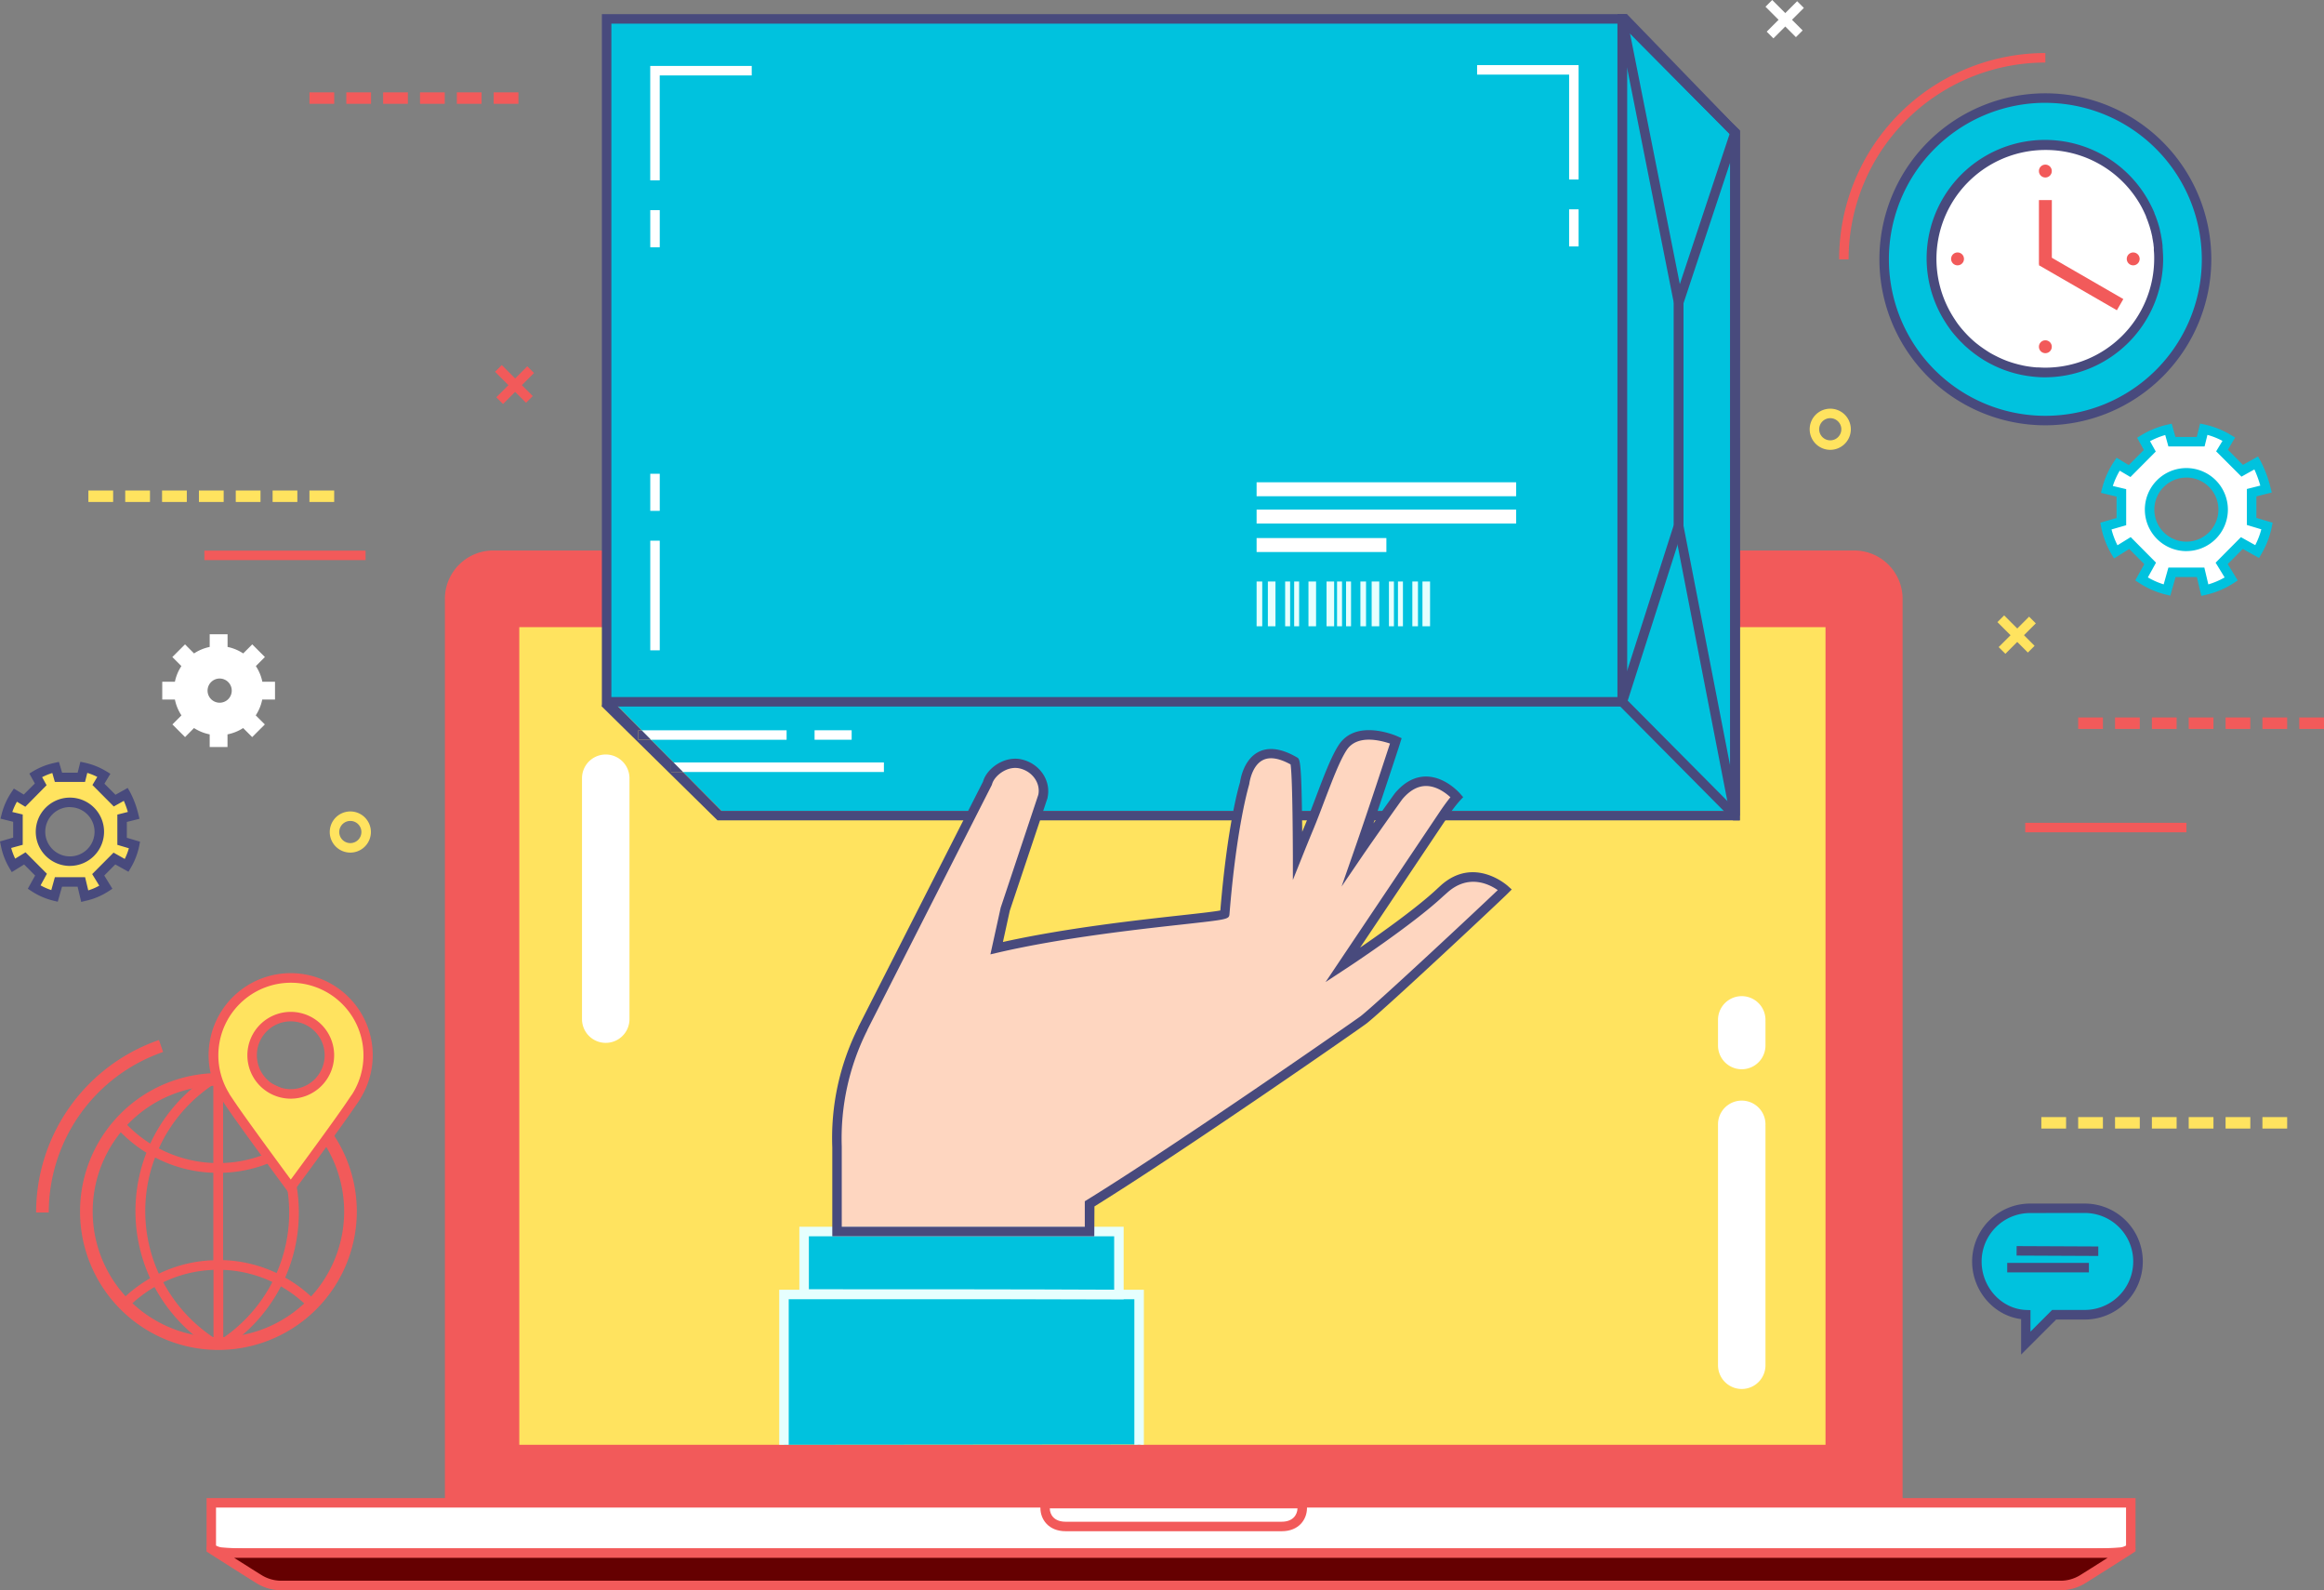 <svg xmlns="http://www.w3.org/2000/svg" viewBox="0 0 734.37 502.37"><rect x="0" y="0" width="734.37" height="502.37" fill="#808080" stroke="none"/><defs><style>.cls-1{fill:#fff;}.cls-2{fill:#00c2de;}.cls-3{fill:#ffe35f;}.cls-4{fill:#f25a5a;}.cls-5{fill:#650001;}.cls-6{fill:#484a7d;}.cls-7{fill:#e6fffe;}.cls-8{fill:#fed6c0;}</style></defs><title>fulfillment</title><g id="Capa_2" data-name="Capa 2"><g id="Secondary_shapes" data-name="Secondary shapes"><path class="cls-1" d="M711.46,164.73v-9.07l4.59-1.16a34.92,34.92,0,0,0-3.09-8.26l-4.44,2.48-6.39-6.42,2.15-3.61a25.64,25.64,0,0,0-7.91-3.17l-1,4h-9l-1.12-3.92a25.68,25.68,0,0,0-7.87,3.2l2,3.57-6.39,6.42-3.64-2.19a25.88,25.88,0,0,0-3.57,8l4.6,1.1v9.09l-4.91,1.41a25.8,25.8,0,0,0,3.1,8.16l4.51-2.79,6.39,6.43-2.72,4.92a25.61,25.61,0,0,0,8,3.52l1.58-5.57h9l1.34,5.65a25.5,25.5,0,0,0,8.32-3.54L702,178l6.39-6.42,4.85,2.7a25.9,25.9,0,0,0,3.11-8.08ZM690.9,172.6A11.62,11.62,0,1,1,702.47,161,11.59,11.59,0,0,1,690.9,172.6Z"/><path class="cls-2" d="M695.6,188.25l-1.41-5.94h-6.72l-1.67,5.87-1.4-.34a27.15,27.15,0,0,1-8.51-3.72l-1.16-.76,2.85-5.15-4.76-4.78-4.8,3-.78-1.32a27.37,27.37,0,0,1-3.29-8.63l-.27-1.35,5.14-1.48v-6.77l-4.93-1.18.37-1.47a27.4,27.4,0,0,1,3.77-8.43l.79-1.19,3.86,2.32,4.76-4.79-2.13-3.84,1.22-.75a27.21,27.21,0,0,1,8.33-3.39l1.38-.31,1.19,4.19h6.73l1.06-4.24,1.42.31a27.17,27.17,0,0,1,8.37,3.35l1.27.77L704,142.07l4.76,4.79,4.75-2.65.74,1.29a36.41,36.41,0,0,1,3.24,8.63l.37,1.46L713,156.82v6.79l5.14,1.52-.27,1.34a27.42,27.42,0,0,1-3.29,8.55l-.74,1.26-5.13-2.86-4.76,4.78,3.16,5.16-1.22.8a27,27,0,0,1-8.8,3.75Zm-10.4-8.94h11.36l1.26,5.31a24,24,0,0,0,5.15-2.2l-2.85-4.66,8-8.06,4.52,2.52a24.35,24.35,0,0,0,1.92-5L710,165.85V154.48l4.24-1.07a35.27,35.27,0,0,0-1.87-5.11l-4.08,2.28-8-8,2-3.3a24.18,24.18,0,0,0-4.75-1.9l-.91,3.66H685.2l-1-3.61a24.15,24.15,0,0,0-4.8,1.95l1.81,3.27-8,8.05-3.39-2a24.36,24.36,0,0,0-2.18,4.83l4.22,1v11.4l-4.63,1.33a24.26,24.26,0,0,0,1.88,5l4.18-2.58,8,8.07-2.58,4.66a24.13,24.13,0,0,0,5,2.2Zm5.69-5.2A13.12,13.12,0,1,1,704,161,13.11,13.11,0,0,1,690.9,174.1Zm0-23.23A10.12,10.12,0,1,0,701,161,10.1,10.1,0,0,0,690.9,150.87Z"/><rect class="cls-1" x="562.25" y="-0.93" width="3" height="13.6" transform="translate(160.97 400.35) rotate(-45)"/><rect class="cls-1" x="557.34" y="4.75" width="13.6" height="3" transform="translate(160.81 400.74) rotate(-45)"/><rect class="cls-3" x="27.93" y="154.96" width="7.82" height="3.62"/><rect class="cls-3" x="39.57" y="154.96" width="7.82" height="3.62"/><rect class="cls-3" x="51.21" y="154.96" width="7.82" height="3.62"/><rect class="cls-3" x="62.86" y="154.96" width="7.82" height="3.62"/><rect class="cls-3" x="74.5" y="154.96" width="7.82" height="3.62"/><rect class="cls-3" x="86.14" y="154.96" width="7.82" height="3.62"/><rect class="cls-3" x="97.78" y="154.96" width="7.82" height="3.62"/><path class="cls-4" d="M586.11,175.45H155.68A13.87,13.87,0,0,0,142.08,189V474.76H599.71V189A13.87,13.87,0,0,0,586.11,175.45Z"/><path class="cls-4" d="M601.21,476.26H140.58V189a15.3,15.3,0,0,1,15.07-15.09H586.14A15.3,15.3,0,0,1,601.21,189Zm-457.62-3H598.21V189a12.3,12.3,0,0,0-12.11-12.09H155.68a12.3,12.3,0,0,0-12.09,12.12Z"/><rect class="cls-3" x="162.59" y="196.63" width="415.76" height="261.29"/><path class="cls-4" d="M579.85,459.43H161.09V195.13H579.85Zm-415.76-3H576.85V198.13H164.09Z"/><path class="cls-1" d="M658.52,474.76H66.76v13.94s.24,1.35,3.55,1.68c2.8.28,7.1.27,7.1.27H662.67s4.3,0,7.1-.27c3.31-.33,3.55-1.68,3.55-1.68V474.76Z"/><path class="cls-4" d="M662.72,492.15H77.41c-.17,0-4.41,0-7.25-.28-4.12-.41-4.77-2.33-4.88-2.91l0-.26V473.26H674.82v16c0,.13-.09,0-.2.24-.38.81-1.48,2.05-4.7,2.37C667.21,492.14,663.26,492.15,662.72,492.15ZM68.26,488.26a4.68,4.68,0,0,0,2.2.62c2.69.27,6.91.27,6.95.26H662.67s4.25,0,6.95-.26a4.68,4.68,0,0,0,2.2-.62v-12H68.26Z"/><path class="cls-4" d="M405,483.74H336.76c-5.49,0-8-3.8-8-7.34v-2.88H413v2.88C413,479.93,410.53,483.74,405,483.74Zm-73.27-7.22c0,2,1.38,4.22,5,4.22H405c3.62,0,4.95-2.25,5-4.22Z"/><path class="cls-5" d="M399,490.65H68.81s10.92,7,13.27,8.38a13.27,13.27,0,0,0,6.21,1.84H651.66a13.27,13.27,0,0,0,6.22-1.84c2.35-1.43,13.27-8.38,13.27-8.38Z"/><path class="cls-4" d="M651.66,502.37H88.3a14.77,14.77,0,0,1-7-2.06c-2.34-1.42-12.85-8.12-13.3-8.4l-2.73-1.74v-1.59l.48.56H674.82v.94L672,491.91c-.45.28-11,7-13.3,8.4A14.78,14.78,0,0,1,651.66,502.37ZM74,492.15c3.32,2.11,7.55,4.78,8.9,5.6a11.93,11.93,0,0,0,5.44,1.62H651.66a11.88,11.88,0,0,0,5.44-1.62c1.35-.82,5.57-3.5,8.89-5.6Z"/><path class="cls-1" d="M453.7,97.69A5.69,5.69,0,1,1,459.4,92,5.7,5.7,0,0,1,453.7,97.69Zm0-8.39A2.69,2.69,0,1,0,456.4,92,2.7,2.7,0,0,0,453.7,89.3Z"/><polygon class="cls-2" points="548.27 257.67 512.61 221.71 512.61 5.97 548.27 41.92 548.27 257.67"/><path class="cls-2" d="M512.61,221.71l34.16,34.46H228l-34.66-34.95Z"/><path class="cls-6" d="M549.77,259.17h-2.12l-36.53-36.84V4.47h3l35.66,36.84Zm-35.66-38.07L546.77,254V42.54L514.11,9.61Z"/><rect class="cls-2" x="191.69" y="5.97" width="320.92" height="215.74"/><path class="cls-6" d="M514.11,223.21H190.19V4.47H514.11Zm-320.92-3H511.11V7.47H193.19Z"/><rect class="cls-1" x="397.08" y="152.36" width="82.01" height="4.41"/><rect class="cls-1" x="397.08" y="160.99" width="82.01" height="4.41"/><rect class="cls-1" x="397.08" y="169.98" width="41.01" height="4.41"/><rect class="cls-7" x="397.08" y="183.71" width="1.78" height="14.14"/><rect class="cls-7" x="400.64" y="183.71" width="2.4" height="14.14"/><rect class="cls-7" x="406.1" y="183.71" width="1.57" height="14.14"/><rect class="cls-7" x="408.95" y="183.71" width="1.57" height="14.14"/><rect class="cls-7" x="413.47" y="183.71" width="2.4" height="14.14"/><rect class="cls-7" x="419.18" y="183.71" width="2.4" height="14.14"/><rect class="cls-7" x="422.5" y="183.71" width="1.57" height="14.14"/><rect class="cls-7" x="425.35" y="183.71" width="1.57" height="14.14"/><rect class="cls-7" x="429.88" y="183.71" width="1.78" height="14.14"/><rect class="cls-7" x="433.44" y="183.71" width="2.4" height="14.14"/><rect class="cls-7" x="438.9" y="183.71" width="1.57" height="14.14"/><rect class="cls-7" x="441.75" y="183.71" width="1.57" height="14.14"/><rect class="cls-7" x="446.29" y="183.71" width="1.78" height="14.14"/><rect class="cls-7" x="449.49" y="183.71" width="2.4" height="14.14"/><polygon class="cls-1" points="208.47 56.97 205.47 56.97 205.47 20.83 237.54 20.83 237.54 23.83 208.47 23.83 208.47 56.97"/><polygon class="cls-6" points="513.37 4.6 512.3 4.73 512.3 7.79 546.77 42.54 546.77 256.17 227.98 256.17 215.8 243.88 212.07 243.88 212.07 240.88 212.82 240.88 205.69 233.7 201.7 233.7 201.7 230.7 202.72 230.7 193.32 221.22 193.39 220.84 190.66 220.84 190.19 223.21 226.73 259.17 549.77 259.17 549.77 41.31 513.37 4.6"/><polygon class="cls-1" points="248.56 233.7 248.56 230.7 202.72 230.7 205.69 233.7 248.56 233.7"/><polygon class="cls-6" points="201.7 233.7 205.69 233.7 202.72 230.7 201.7 230.7 201.7 233.7"/><polygon class="cls-1" points="279.31 243.88 279.31 240.88 212.82 240.88 215.8 243.88 279.31 243.88"/><polygon class="cls-6" points="212.07 243.88 215.8 243.88 212.82 240.88 212.07 240.88 212.07 243.88"/><rect class="cls-1" x="257.4" y="230.7" width="11.72" height="3"/><rect class="cls-1" x="205.48" y="66.39" width="3" height="11.72"/><path class="cls-8" d="M456.4,280.82,455,282.07c-9.79,9.12-30.72,22.87-30.72,22.87l32-47.7a42.42,42.42,0,0,1,4.11-5.42s-9.3-11-18.34-.34c-.36.43-9.3,13-12.92,18.34,5.88-16.84,12-35.78,12-35.78s-11.84-5.33-16.76,2.11c-3.39,5.14-7,16.47-10.69,25.42-1.22,2.94-2.42,5.91-3.59,8.82-.07-15.17-.31-29.45-1-29.84l-.09-.05c-14-8-15.66,7-15.66,7s-3.93,12.27-6.28,41.23c-.1,1.24-40.21,3.49-72.09,10.87l2.7-12.28,11.92-35.76c1-4.5-2.15-9-7-10.17S312.91,244,312,247.48l-39.37,77.45V325a76.86,76.86,0,0,0-8.17,37.39v26.65h79.8v-8.72c29.42-18.18,85.52-57.29,86.62-58.16,5.85-4.6,43.17-39.53,44.58-41.05l.05-.05S466.07,272.24,456.4,280.82Z"/><polyline class="cls-2" points="359.95 456.33 359.95 408.95 247.73 408.95 247.73 456.43"/><polygon class="cls-5" points="360.45 456.33 359.45 456.33 359.45 409.45 248.23 409.45 248.23 455.97 247.23 455.97 247.23 408.45 360.45 408.45 360.45 456.33"/><path class="cls-2" d="M353.57,409V389.06H254.1V408.8C276.5,408.8,320.07,408.81,353.57,409Z"/><polygon class="cls-7" points="361.45 456.43 358.45 456.43 358.45 410.45 249.23 410.45 249.23 456.43 246.23 456.43 246.23 407.45 361.45 407.45 361.45 456.43"/><path class="cls-7" d="M355.07,410.46h-1.51c-33.12-.14-76.54-.16-99.47-.15h-1.5V387.56H355.07Zm-91.73-3.16c23.71,0,59.87,0,88.73.14V390.56H255.6V407.3Z"/><path class="cls-6" d="M345.79,390.56H263v-28.1a77.77,77.77,0,0,1,8.17-37.8v-.1l.16-.32,39.3-77.31c1.19-4.24,6.85-8.29,12.28-7,5.62,1.31,9.26,6.67,8.12,11.95l0,.16L319.09,287.7l-2.17,9.89c19.94-4.42,42.7-6.93,56.51-8.45,5.29-.58,10.33-1.14,12.19-1.51,2.23-26.86,5.77-39,6.22-40.48.15-1.09,1.18-7.23,5.86-9.61,3.21-1.63,7.26-1.08,12,1.65l.16.09c.91.51,1.44.81,1.63,23.51l.75-1.81c1.2-2.89,2.4-6.07,3.56-9.14,2.51-6.64,4.88-12.92,7.26-16.53,5.57-8.4,18.1-2.89,18.63-2.65l1.22.55-.41,1.28c0,.15-4,12.27-8.49,25.62,3.33-4.73,6.57-9.28,6.85-9.61,2.92-3.43,6.2-5.18,9.75-5.18h0c6.14,0,10.68,5.29,10.87,5.51l.88,1-.95,1a42.3,42.3,0,0,0-3.94,5.21l-27.69,41.33c6.95-4.78,17.94-12.61,24.19-18.43.47-.44.94-.87,1.39-1.28h0c10.57-9.37,21.06.19,21.17.29L477.7,281l-1.1,1.1c-1.41,1.52-38.83,36.56-44.76,41.22-1.22,1-56.37,39.4-86,57.81Zm-79.79-3h76.79V379.5l.71-.44c29.4-18.17,85.12-57,86.49-58.06,5.37-4.23,36.84-33.62,43.29-39.8-2.67-1.86-9.21-5.19-15.89.74L456,283.17c-9.77,9.11-30.07,22.47-30.92,23l-6.2,4.07,4.13-6.16,32-47.7c1.45-2.16,2.58-3.62,3.31-4.52-1.41-1.3-4.32-3.55-7.7-3.55h0c-2.63,0-5.13,1.39-7.45,4.12-.51.64-9.19,12.88-12.82,18.21l-6.42,9.43,3.76-10.77c4.91-14.06,10-29.77,11.54-34.4-3-1-10.34-2.94-13.65,2-2.2,3.32-4.51,9.45-7,15.93-1.17,3.1-2.38,6.3-3.6,9.23s-2.42,5.9-3.58,8.8l-2.86,7.15,0-7.7c-.09-21.73-.49-27.38-.73-28.82-3.64-2-6.58-2.46-8.76-1.36-3.58,1.81-4.26,7.37-4.27,7.43l-.06.29c0,.12-3.91,12.5-6.21,40.89-.14,1.68-.41,1.71-14.77,3.3s-38.17,4.21-58.47,8.92l-2.31.54,3.25-14.75,11.89-35.68c.75-3.67-1.87-7.38-5.88-8.31s-8.08,2.4-8.74,5l-.12.31-39.19,77.1h0l-.18.44a76,76,0,0,0-8,36.58v25.27Z"/><path class="cls-6" d="M546.79,258l-17.86-91.83V95.44l18.67-56.3h0l2.15,2V257.67Zm-14.86-92.12,14.83,76.26V51.21L531.94,95.92Z"/><path class="cls-6" d="M513.55,223.69l-2.44-1V6l3-.29,17.86,89.86v70.68l-18.65,58.31Zm.56-202.49V212.1l14.83-46.36V95.83Z"/><path class="cls-4" d="M69,426.47a43.73,43.73,0,1,1,43.75-43.73A43.79,43.79,0,0,1,69,426.47ZM69,343a39.73,39.73,0,1,0,39.75,39.73A39.78,39.78,0,0,0,69,343Z"/><path class="cls-4" d="M89.5,403.81a50.29,50.29,0,0,0,.82-39.52,43.07,43.07,0,0,0,10.48-8.53q-.68-.8-1.4-1.56a41,41,0,0,1-9.91,8.16A50.8,50.8,0,0,0,71.43,341.1c-.82,0-1.65-.08-2.48-.08-1.37,0-2.72.07-4.06.2A50.8,50.8,0,0,0,47.73,362a41,41,0,0,1-9.23-7.75q-.72.77-1.4,1.57a43.05,43.05,0,0,0,9.8,8.12A50.31,50.31,0,0,0,48.1,404a43.06,43.06,0,0,0-9.58,7.3q.71.76,1.47,1.48a41,41,0,0,1,9-6.92,50.85,50.85,0,0,0,16.44,18.45c1.15.1,2.31.16,3.48.16s2.43-.06,3.63-.17a50.84,50.84,0,0,0,16-18.6,40.94,40.94,0,0,1,9.32,7.08q.75-.72,1.47-1.48A43,43,0,0,0,89.5,403.81ZM70,342.64a48.71,48.71,0,0,1,17.67,20.74A40.43,40.43,0,0,1,70,367.92Zm-2.09,80.79a48.75,48.75,0,0,1-17-18.54,40.44,40.44,0,0,1,17-4.22Zm0-24.85a42.51,42.51,0,0,0-18,4.44A48.22,48.22,0,0,1,48.74,365,42.52,42.52,0,0,0,67.91,370Zm0-56.53v25.88A40.45,40.45,0,0,1,49.54,363a48.71,48.71,0,0,1,18.67-21.5l.86.53ZM70,423.55V400.66a40.45,40.45,0,0,1,16.75,4.07A48.74,48.74,0,0,1,70,423.55Zm17.64-20.7A42.52,42.52,0,0,0,70,398.58V370a42.51,42.51,0,0,0,18.48-4.7,48.2,48.2,0,0,1-.83,37.55Z"/><path class="cls-4" d="M69,425c-1.1,0-2.25-.05-3.52-.16H65.3l-.11-.07a51.46,51.46,0,0,1-16.36-18.18,40.47,40.47,0,0,0-8.49,6.58l-.35.35-.36-.34q-.76-.73-1.48-1.5l-.33-.35.34-.34a43.55,43.55,0,0,1,9.28-7.16,50.81,50.81,0,0,1-1.17-39.67,43.52,43.52,0,0,1-9.56-8l-.29-.33.28-.33q.69-.81,1.41-1.58l.37-.4.36.41a40.42,40.42,0,0,0,8.64,7.35,51.27,51.27,0,0,1,17.1-20.43l.11-.08h.13c1.38-.13,2.77-.2,4.1-.2.76,0,1.58,0,2.51.08h.14l.11.08a51.2,51.2,0,0,1,18,21A40.36,40.36,0,0,0,99,353.88l.36-.41.38.4q.73.77,1.41,1.58l.28.33-.29.33a43.52,43.52,0,0,1-10.23,8.41,50.78,50.78,0,0,1-.8,39.09,43.52,43.52,0,0,1,9.6,7.34l.34.34-.33.35q-.72.77-1.48,1.5l-.36.34-.35-.35a40.46,40.46,0,0,0-8.76-6.74,51.49,51.49,0,0,1-15.93,18.32l-.11.08h-.14C71.3,424.92,70.1,425,69,425Zm-.54-1H69.5V400.15H70a40.77,40.77,0,0,1,17,4.13l.45.22-.23.45a49.24,49.24,0,0,1-16.89,19c.67,0,1.37-.07,2.1-.13a50.46,50.46,0,0,0,15.75-18.34l.23-.46.46.25a41.43,41.43,0,0,1,9.08,6.81l.76-.77a42.43,42.43,0,0,0-9.43-7.05l-.41-.22.19-.42a49.78,49.78,0,0,0,.82-39.12l-.16-.4.38-.22a42.46,42.46,0,0,0,10.06-8.1l-.73-.81a41.34,41.34,0,0,1-9.66,7.85l-.48.28-.23-.51a50.2,50.2,0,0,0-17.77-21c-.76,0-1.45-.07-2.1-.07l.07,0,.25.16h0l1.32.83h-.06a49,49,0,0,1,17.36,20.63l.19.43-.42.22A40.71,40.71,0,0,1,70,368.42H69.5V342.54H68.41v25.89H67.9a41.23,41.23,0,0,1-18.6-5l-.4-.22.19-.42a48.94,48.94,0,0,1,18.14-21.26c-.71,0-1.43.08-2.14.15a50.26,50.26,0,0,0-16.89,20.47l-.23.52-.48-.3a41.38,41.38,0,0,1-9-7.43l-.73.82a42.5,42.5,0,0,0,9.39,7.7l.36.22-.16.39a49.81,49.81,0,0,0,1.18,39.69l.2.42-.41.23a42.48,42.48,0,0,0-9.12,6.88l.76.77a41.41,41.41,0,0,1,8.8-6.65l.45-.25.24.46a50.46,50.46,0,0,0,16.17,18.2c.76.06,1.48.1,2.16.13l-.17-.11a49.26,49.26,0,0,1-17.21-18.73l-.24-.45.46-.23a40.74,40.74,0,0,1,17.24-4.27h.51Zm2.09-22.79v21.43A48.25,48.25,0,0,0,86.07,405,39.73,39.73,0,0,0,70.5,401.18Zm-18.94,3.93a48.26,48.26,0,0,0,15.85,17.4V401.18A39.73,39.73,0,0,0,51.56,405.11ZM70.5,343.58v23.83A39.67,39.67,0,0,0,87,363.15,48,48,0,0,0,70.5,343.58ZM50.19,362.8a40.24,40.24,0,0,0,17.22,4.61V342.63A47.93,47.93,0,0,0,50.19,362.8Zm-.48,40.89-.22-.46a48.72,48.72,0,0,1-1.23-38.46l.21-.52.5.27a41.74,41.74,0,0,0,18.95,5h.49v29.54h-.49a41.81,41.81,0,0,0-17.75,4.39Zm-.71-38a47.72,47.72,0,0,0,1.19,36.69,42.75,42.75,0,0,1,17.22-4.25V370.5A42.7,42.7,0,0,1,49,365.66Zm38.89,37.87-.46-.23A41.83,41.83,0,0,0,70,399.08H69.5V369.52H70a41.79,41.79,0,0,0,18.26-4.65l.49-.25.2.51a48.7,48.7,0,0,1-.84,37.94ZM70.5,398.09a42.79,42.79,0,0,1,16.9,4.09A47.7,47.7,0,0,0,88.21,366,42.73,42.73,0,0,1,70.5,370.5Z"/><path class="cls-3" d="M91.88,308.94A24.43,24.43,0,0,0,71,346.06s0,0,2.21,3.33c4.5,6.63,18.67,25.78,18.67,25.78S106,356,110.55,349.39c2.24-3.3,2.21-3.33,2.21-3.33a24.43,24.43,0,0,0-20.88-37.12Zm0,36.64a12.21,12.21,0,1,1,12.21-12.21A12.21,12.21,0,0,1,91.88,345.59Z"/><path class="cls-4" d="M91.88,377.69l-1.21-1.63c-.14-.19-14.24-19.25-18.71-25.83-1.13-1.67-1.69-2.51-2-2.93a4.2,4.2,0,0,1-.27-.47h0a25.93,25.93,0,1,1,44.32,0h0a4.12,4.12,0,0,1-.26.47c-.27.42-.83,1.26-2,2.93-4.47,6.58-18.56,25.63-18.71,25.83ZM72.5,345.64c.23.36.76,1.16,1.95,2.91,3.67,5.4,13.91,19.32,17.43,24.1,3.52-4.77,13.76-18.7,17.43-24.09,1.19-1.75,1.72-2.56,2-2.91l.21-.35a22.93,22.93,0,1,0-39.19,0Zm19.38,1.45a13.71,13.71,0,1,1,13.71-13.71A13.73,13.73,0,0,1,91.88,347.09Zm0-24.43a10.71,10.71,0,1,0,10.71,10.71A10.73,10.73,0,0,0,91.88,322.66Z"/><path class="cls-4" d="M15.41,383.05h-4a57.67,57.67,0,0,1,38.82-54.49l1.31,3.78A53.67,53.67,0,0,0,15.41,383.05Z"/><circle class="cls-2" cx="646.32" cy="81.93" r="50.94"/><path class="cls-6" d="M646.32,134.36a52.44,52.44,0,1,1,52.44-52.44A52.5,52.5,0,0,1,646.32,134.36Zm0-101.88a49.44,49.44,0,1,0,49.44,49.44A49.5,49.5,0,0,0,646.32,32.49Z"/><circle class="cls-1" cx="646.32" cy="81.79" r="35.91"/><path class="cls-4" d="M584.15,81.93h-3a65.17,65.17,0,0,1,65.17-65.17v3a62.17,62.17,0,0,0-62.17,62.17Z"/><path class="cls-3" d="M578.35,142.11a6.5,6.5,0,1,1,6.5-6.5A6.51,6.51,0,0,1,578.35,142.11Zm0-10a3.5,3.5,0,1,0,3.5,3.5A3.5,3.5,0,0,0,578.35,132.11Z"/><rect class="cls-4" x="160.89" y="114.36" width="3" height="13.85" transform="translate(-38.2 150.35) rotate(-45)"/><rect class="cls-4" x="155.86" y="120.18" width="13.85" height="3" transform="translate(-38.36 150.74) rotate(-45)"/><path class="cls-6" d="M646.32,119.2c-.72,0-1.47,0-2.36-.08l-.67-.05q-.9-.07-1.78-.19l-.59-.08c-.78-.11-1.54-.25-2.25-.39l-.37-.08c-.63-.14-1.25-.29-1.87-.46l-.63-.18c-.6-.17-1.19-.36-1.78-.57l-.39-.13c-.68-.25-1.39-.53-2.09-.83l-.45-.2q-.83-.37-1.63-.78l-.53-.27c-.65-.34-1.29-.7-1.92-1.08s-1.24-.78-1.92-1.25l-.42-.3q-.75-.53-1.47-1.1l-.37-.29c-.62-.5-1.19-1-1.73-1.48l-.08-.07c-.52-.48-1-1-1.53-1.49l-.35-.37q-.67-.71-1.31-1.46l-.2-.23c-.48-.57-1-1.18-1.42-1.8l-.18-.25q-.58-.8-1.12-1.64l-.26-.41A37.41,37.41,0,1,1,679.22,64c.59,1.09,1.11,2.18,1.57,3.27l0,.13c.22.53.43,1,.62,1.57l.11.32c.17.47.33.94.48,1.41,0,.14.08.27.12.41l.11.4c.1.32.19.64.27,1,0,.09,0,.19.07.28l0,.16c.12.5.22.93.31,1.37l0,.13c.12.6.22,1.15.3,1.71.05.34.09.69.13,1l.05.44c0,.13,0,.26,0,.39s0,.48.06.72l0,.28c.08,1.07.12,2,.12,2.83A37.45,37.45,0,0,1,646.32,119.2Zm0-71.82a34.41,34.41,0,0,0-29.15,52.7l.24.38q.5.77,1,1.51l.16.22c.43.58.87,1.14,1.31,1.67l.19.22c.39.45.79.9,1.2,1.34l.32.34c.46.48.93.94,1.42,1.39s1.11,1,1.65,1.42l.35.27q.66.52,1.35,1l.4.28c.57.39,1.15.77,1.74,1.14s1.19.69,1.79,1l.43.22c.54.27,1,.51,1.55.74l.42.19c.63.27,1.27.53,1.92.76l.36.12c.54.19,1.09.36,1.64.52l.58.16q.85.23,1.72.42l.34.08c.65.14,1.35.26,2.08.36l.54.07q.82.1,1.64.17l.62,0c.82.05,1.51.08,2.17.08a34.45,34.45,0,0,0,34.41-34.41c0-.79,0-1.61-.11-2.61l0-.3c0-.2,0-.41,0-.61l-.1-.79c0-.31-.07-.62-.12-.93-.08-.52-.17-1-.27-1.53l0-.12c-.09-.44-.19-.84-.28-1.23l-.11-.47c-.08-.29-.16-.58-.25-.87l-.13-.45c0-.1-.06-.21-.09-.31-.14-.44-.29-.87-.44-1.3l-.1-.29c-.18-.48-.37-1-.56-1.43l0-.12c-.43-1-.91-2-1.43-3A34.43,34.43,0,0,0,646.32,47.38Z"/><circle class="cls-4" cx="646.32" cy="54.04" r="2.04"/><circle class="cls-4" cx="618.57" cy="81.79" r="2.04"/><circle class="cls-4" cx="646.32" cy="109.54" r="2.04"/><circle class="cls-4" cx="674.08" cy="81.79" r="2.04"/><rect class="cls-4" x="644.29" y="63.21" width="4.08" height="20.38"/><rect class="cls-4" x="655.59" y="74.9" width="4.08" height="28.46" transform="translate(251.61 614.09) rotate(-60)"/><polygon class="cls-1" points="498.83 56.71 495.83 56.71 495.83 23.57 466.76 23.57 466.76 20.57 498.83 20.57 498.83 56.71"/><rect class="cls-1" x="495.83" y="66.13" width="3" height="11.72"/><path class="cls-3" d="M38.56,265.75v-7.26l3.67-.93A27.93,27.93,0,0,0,39.76,251l-3.56,2-5.11-5.13,1.72-2.89a20.51,20.51,0,0,0-6.33-2.53l-.79,3.18H18.47l-.89-3.14A20.54,20.54,0,0,0,11.28,245l1.58,2.86L7.75,253l-2.91-1.75A20.7,20.7,0,0,0,2,257.6l3.68.88v7.27l-3.92,1.13a20.64,20.64,0,0,0,2.48,6.53l3.61-2.23,5.11,5.14-2.18,3.94a20.49,20.49,0,0,0,6.43,2.82l1.27-4.45H25.7l1.07,4.52a20.4,20.4,0,0,0,6.65-2.83L31,276.36l5.11-5.14L40,273.38a20.72,20.72,0,0,0,2.49-6.47Zm-16.45,6.3a9.29,9.29,0,1,1,9.26-9.29A9.27,9.27,0,0,1,22.11,272.05Z"/><path class="cls-6" d="M25.66,284.93l-1.14-4.81H19.6l-1.35,4.75-1.4-.34a22,22,0,0,1-6.9-3l-1.16-.76,2.31-4.17-3.48-3.5-3.9,2.41-.78-1.32a22.14,22.14,0,0,1-2.66-7L0,265.82l4.16-1.2v-5l-4-1,.37-1.47a22.23,22.23,0,0,1,3.06-6.83l.79-1.19,3.14,1.88,3.49-3.5-1.73-3.13,1.22-.75A22.06,22.06,0,0,1,17.24,241l1.38-.31,1,3.41h4.92l.86-3.45,1.42.31a22,22,0,0,1,6.79,2.72l1.27.77L33,247.58l3.49,3.5,3.86-2.16.74,1.29a29.43,29.43,0,0,1,2.62,7l.37,1.46-4,1v5l4.16,1.23L44,267.21a22.25,22.25,0,0,1-2.67,6.94l-.74,1.26-4.16-2.32-3.48,3.5,2.56,4.18-1.22.8a21.93,21.93,0,0,1-7.14,3Zm-8.32-7.81h9.55l1,4.17a18.88,18.88,0,0,0,3.48-1.49l-2.24-3.66,6.75-6.78,3.54,2a19.21,19.21,0,0,0,1.3-3.38l-3.64-1.08v-9.55l3.32-.84A28.13,28.13,0,0,0,39.13,253l-3.18,1.78L29.21,248l1.53-2.56a19,19,0,0,0-3.16-1.27l-.71,2.85H17.33l-.8-2.81a19,19,0,0,0-3.22,1.31l1.41,2.54L8,254.87l-2.65-1.59a19.18,19.18,0,0,0-1.46,3.24l3.29.79v9.58l-3.64,1a19.12,19.12,0,0,0,1.26,3.37l3.27-2,6.75,6.78-2,3.66a19,19,0,0,0,3.39,1.49Zm4.78-3.56a10.79,10.79,0,1,1,10.76-10.79A10.79,10.79,0,0,1,22.11,273.55Zm0-18.59a7.79,7.79,0,1,0,7.76,7.79A7.78,7.78,0,0,0,22.11,255Z"/><path class="cls-1" d="M86.9,221v-5.63h-4a14,14,0,0,0-2.05-4.94l2.86-2.86-4-4-2.86,2.86a14,14,0,0,0-4.94-2.05v-4H66.26v4a14,14,0,0,0-4.94,2.05l-2.86-2.86-4,4,2.86,2.86a14,14,0,0,0-2.05,4.94h-4V221h4A14,14,0,0,0,57.34,226l-2.86,2.86,4,4L61.31,230A14,14,0,0,0,66.26,232v4h5.63v-4A14,14,0,0,0,76.83,230l2.86,2.86,4-4L80.81,226A14,14,0,0,0,82.86,221ZM69.41,222a3.82,3.82,0,1,1,3.82-3.82A3.82,3.82,0,0,1,69.41,222Z"/><path class="cls-3" d="M110.7,269.35a6.5,6.5,0,1,1,6.5-6.5A6.51,6.51,0,0,1,110.7,269.35Zm0-10a3.5,3.5,0,1,0,3.5,3.5A3.5,3.5,0,0,0,110.7,259.35Z"/><path class="cls-2" d="M624.67,398.53a16.81,16.81,0,0,1,16.81-16.81H658.8a16.81,16.81,0,0,1,0,33.63h-9.68l-9,9v-9h0C632,415,624.67,407.82,624.67,398.53Z"/><path class="cls-6" d="M638.66,427.93V416.73c-8.66-1.09-15.48-9-15.48-18.19a18.33,18.33,0,0,1,18.31-18.31H658.8a18.31,18.31,0,1,1,0,36.63h-9.06Zm2.83-44.71a15.33,15.33,0,0,0-15.31,15.31c0,8.15,6.3,15,14,15.31l1.44.05v6.79l6.85-6.85h10.3a15.31,15.31,0,1,0,0-30.63Z"/><rect class="cls-6" x="648.64" y="382.31" width="3" height="25.81" transform="translate(251.98 1043.56) rotate(-89.74)"/><rect class="cls-6" x="648.64" y="389.41" width="3" height="25.81" transform="matrix(0, -1, 1, 0, 244.86, 1050.61)"/><rect class="cls-3" x="645.05" y="352.91" width="7.82" height="3.62"/><rect class="cls-3" x="656.69" y="352.91" width="7.82" height="3.62"/><rect class="cls-3" x="668.34" y="352.91" width="7.82" height="3.62"/><rect class="cls-3" x="679.98" y="352.91" width="7.82" height="3.62"/><rect class="cls-3" x="691.62" y="352.91" width="7.82" height="3.62"/><rect class="cls-3" x="703.27" y="352.91" width="7.82" height="3.62"/><rect class="cls-3" x="714.91" y="352.91" width="7.82" height="3.62"/><rect class="cls-4" x="64.58" y="173.95" width="50.94" height="3"/><rect class="cls-4" x="639.96" y="259.94" width="50.94" height="3"/><rect class="cls-3" x="635.55" y="193.49" width="3" height="13.6" transform="translate(44.96 509.12) rotate(-45)"/><rect class="cls-3" x="630.63" y="199.18" width="13.6" height="3" transform="translate(44.8 509.51) rotate(-45)"/><rect class="cls-4" x="656.69" y="226.66" width="7.82" height="3.62"/><rect class="cls-4" x="668.34" y="226.66" width="7.82" height="3.62"/><rect class="cls-4" x="679.98" y="226.66" width="7.82" height="3.62"/><rect class="cls-4" x="691.62" y="226.66" width="7.82" height="3.62"/><rect class="cls-4" x="703.27" y="226.66" width="7.82" height="3.62"/><rect class="cls-4" x="714.91" y="226.66" width="7.82" height="3.62"/><rect class="cls-4" x="726.55" y="226.66" width="7.82" height="3.62"/><rect class="cls-1" x="205.48" y="170.81" width="3" height="34.64"/><rect class="cls-1" x="205.48" y="149.67" width="3" height="11.72"/><rect class="cls-4" x="97.79" y="29.18" width="7.82" height="3.62"/><rect class="cls-4" x="109.43" y="29.18" width="7.82" height="3.62"/><rect class="cls-4" x="121.07" y="29.18" width="7.82" height="3.62"/><rect class="cls-4" x="132.72" y="29.18" width="7.82" height="3.62"/><rect class="cls-4" x="144.36" y="29.18" width="7.82" height="3.62"/><rect class="cls-4" x="156" y="29.18" width="7.82" height="3.62"/><path class="cls-1" d="M557.88,355.2a7.5,7.5,0,1,0-15,0c0,.2,0,.4,0,.6h0v74.9h0c0,.2,0,.4,0,.6a7.5,7.5,0,1,0,15,0c0-.2,0-.4,0-.6h0V355.8h0C557.86,355.6,557.88,355.4,557.88,355.2Z"/><path class="cls-1" d="M557.88,322.2a7.5,7.5,0,1,0-15,0v8.1a7.5,7.5,0,1,0,15,0c0-.2,0-7.5,0-7.5C557.86,322.6,557.88,322.4,557.88,322.2Z"/><path class="cls-1" d="M198.91,245.86a7.5,7.5,0,1,0-15,0c0,.2,0,.4,0,.6h0v74.9h0c0,.2,0,.4,0,.6a7.5,7.5,0,1,0,15,0c0-.2,0-.4,0-.6h0v-74.9h0C198.9,246.27,198.91,246.07,198.91,245.86Z"/></g></g></svg>